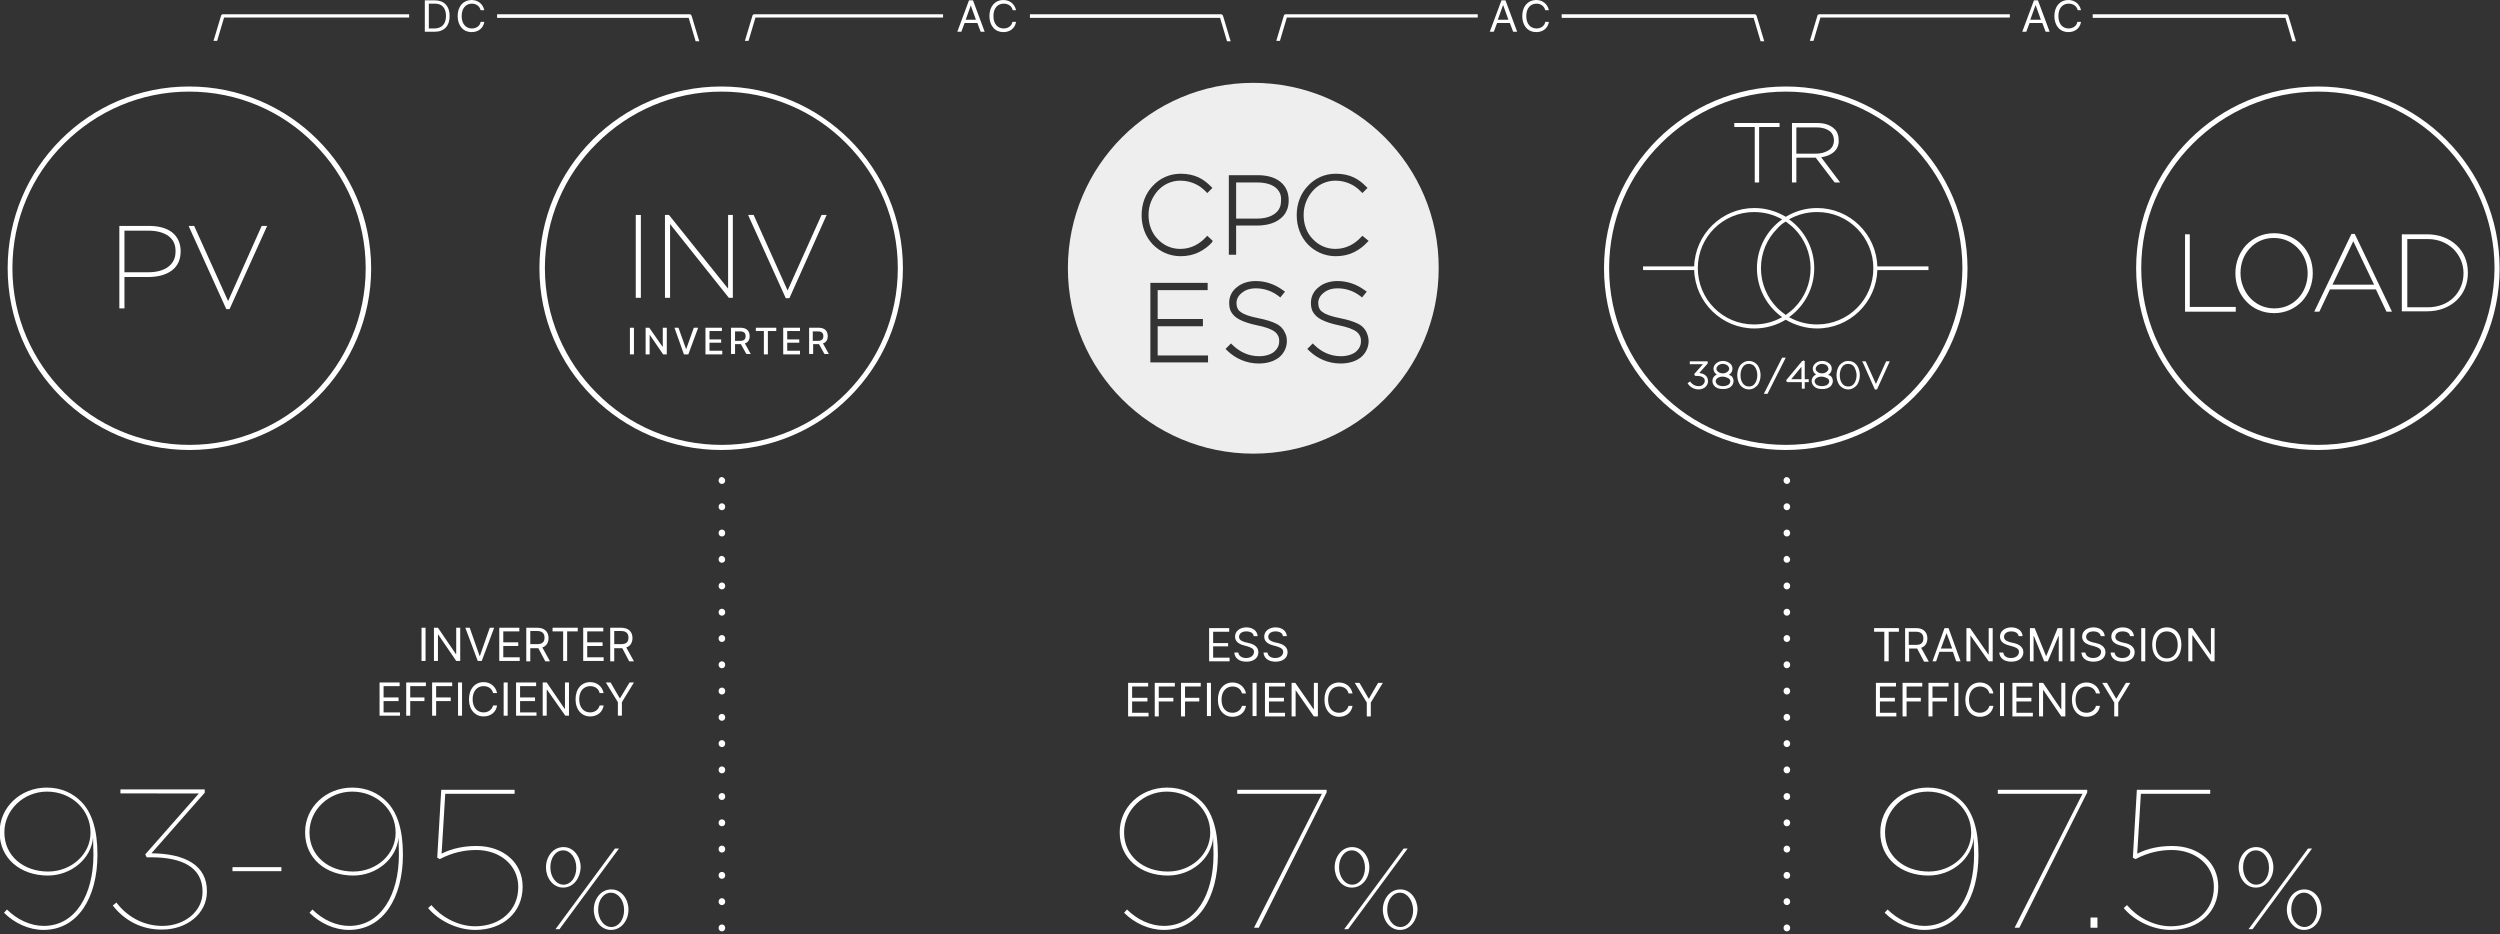 <?xml version="1.0" encoding="utf-8"?>
<!-- Generator: Adobe Illustrator 23.0.1, SVG Export Plug-In . SVG Version: 6.00 Build 0)  -->
<svg version="1.1" id="圖層_1" xmlns="http://www.w3.org/2000/svg" xmlns:xlink="http://www.w3.org/1999/xlink" x="0px" y="0px"
	 viewBox="0 0 685 256" style="enable-background:new 0 0 685 256;" xml:space="preserve">
<rect x="0" y="0" width="685" height="256" fill="#333333" stroke="none"/>
<style type="text/css">
	.st0{fill:#FFFFFF;}
	.st1{fill:#EEEEEF;}
</style>
<g>
	<rect x="572.8" y="251.4" class="st0" width="1.9" height="2.8"/>
	<path class="st0" d="M383.6,254.8c-2.9,0-4.7-2.8-4.7-5.5v-0.1c0-2.7,1.8-5.5,4.8-5.5c2.9,0,4.7,2.8,4.7,5.5v0.1
		C388.3,252,386.5,254.8,383.6,254.8 M383.6,244.6c-2,0-3.5,2-3.5,4.6v0.1c0,2.6,1.6,4.7,3.6,4.7c2,0,3.5-2,3.5-4.6v-0.1
		C387.1,246.7,385.6,244.6,383.6,244.6 M368.3,254.6l16.3-22.1h1.1l-16.3,22.1H368.3z M370.4,243.2c-2.9,0-4.7-2.8-4.7-5.5v-0.1
		c0-2.7,1.8-5.5,4.8-5.5c2.9,0,4.7,2.8,4.7,5.5v0.1C375.2,240.4,373.4,243.2,370.4,243.2 M370.4,233c-2,0-3.5,2-3.5,4.6v0.1
		c0,2.6,1.6,4.7,3.6,4.7c2,0,3.5-2,3.5-4.6v-0.1C374,235.1,372.4,233,370.4,233"/>
	<path class="st0" d="M631.3,254.8c-2.9,0-4.7-2.8-4.7-5.5v-0.1c0-2.7,1.8-5.5,4.8-5.5c2.9,0,4.7,2.8,4.7,5.5v0.1
		C636,252,634.3,254.8,631.3,254.8 M631.3,244.6c-2,0-3.5,2-3.5,4.6v0.1c0,2.6,1.6,4.7,3.6,4.7c2,0,3.5-2,3.5-4.6v-0.1
		C634.9,246.7,633.3,244.6,631.3,244.6 M616.1,254.6l16.3-22.1h1.1l-16.3,22.1H616.1z M618.1,243.2c-2.9,0-4.7-2.8-4.7-5.5v-0.1
		c0-2.7,1.8-5.5,4.8-5.5c2.9,0,4.7,2.8,4.7,5.5v0.1C622.9,240.4,621.1,243.2,618.1,243.2 M618.1,233c-2,0-3.5,2-3.5,4.6v0.1
		c0,2.6,1.6,4.7,3.6,4.7c2,0,3.5-2,3.5-4.6v-0.1C621.7,235.1,620.2,233,618.1,233"/>
	<path class="st0" d="M1.1,250.1l0.8-0.9c2.8,2.8,6.5,4.5,10.1,4.5c8.7,0,13.6-8.6,13.6-19.5v-0.1c0-1.2-0.1-3.3-0.1-4.6
		c-0.5,5.8-6,10.4-12.4,10.4c-7.5,0-13.2-4.7-13.2-11.8V228c0-6.8,5.7-12.2,12.9-12.2c4.1,0,7.2,1.6,9.4,3.8
		c2.9,2.9,4.5,7.6,4.5,14.5v0.1c0,11.8-5.4,20.6-14.8,20.6C8,254.8,4,253,1.1,250.1 M24.8,228.2v-0.1c0-6.3-5.3-11.2-11.9-11.2
		c-6.5,0-11.7,5.1-11.7,11.1v0.1c0,6.4,5.2,10.7,12,10.7C19.5,238.8,24.8,234.1,24.8,228.2"/>
	<rect x="63.7" y="237.6" class="st0" width="13.4" height="1.1"/>
	<path class="st0" d="M167.4,254.8c-2.9,0-4.7-2.8-4.7-5.5v-0.1c0-2.7,1.8-5.5,4.8-5.5c2.9,0,4.7,2.8,4.7,5.5v0.1
		C172.2,252,170.4,254.8,167.4,254.8 M167.4,244.6c-2,0-3.5,2-3.5,4.6v0.1c0,2.6,1.6,4.7,3.6,4.7c2,0,3.5-2,3.5-4.6v-0.1
		C171,246.7,169.4,244.6,167.4,244.6 M152.2,254.6l16.3-22.1h1.1l-16.3,22.1H152.2z M154.3,243.2c-2.9,0-4.7-2.8-4.7-5.5v-0.1
		c0-2.7,1.8-5.5,4.8-5.5c2.9,0,4.7,2.8,4.7,5.5v0.1C159,240.4,157.3,243.2,154.3,243.2 M154.3,233c-2,0-3.5,2-3.5,4.6v0.1
		c0,2.6,1.6,4.7,3.6,4.7c2,0,3.5-2,3.5-4.6v-0.1C157.9,235.1,156.3,233,154.3,233"/>
	<rect x="115.5" y="172" class="st0" width="1.1" height="9.1"/>
	<polygon class="st0" points="126.1,181.1 125,181.1 120.1,173.9 120,173.9 120,181.1 118.9,181.1 118.9,172 120,172 124.9,179.2 
		125,179.2 125,172 126.1,172 	"/>
	<polygon class="st0" points="131.4,179.7 131.5,179.7 134.2,172 135.4,172 132,181.1 130.9,181.1 127.5,172 128.7,172 	"/>
	<polygon class="st0" points="136.8,172 142.3,172 142.3,173 137.9,173 137.9,176 142,176 142,177 137.9,177 137.9,180.1 
		142.4,180.1 142.4,181.1 136.8,181.1 	"/>
	<path class="st0" d="M144.1,172h3.1c2.1,0,3.1,1.2,3.1,2.8c0,1.2-0.5,2.2-1.7,2.6l2.1,3.8h-1.3l-1.9-3.6c-0.1,0-0.2,0-0.2,0h-2v3.6
		h-1.1V172z M147.2,176.5c1.5,0,2-0.7,2-1.8c0-1.1-0.6-1.8-2-1.8h-1.9v3.6H147.2z"/>
	<polygon class="st0" points="151.4,172 158.3,172 158.3,173 155.4,173 155.4,181.1 154.3,181.1 154.3,173 151.4,173 	"/>
	<polygon class="st0" points="159.8,172 165.3,172 165.3,173 160.9,173 160.9,176 165.1,176 165.1,177 160.9,177 160.9,180.1 
		165.4,180.1 165.4,181.1 159.8,181.1 	"/>
	<path class="st0" d="M167.1,172h3.1c2.1,0,3.1,1.2,3.1,2.8c0,1.2-0.5,2.2-1.7,2.6l2.1,3.8h-1.3l-1.9-3.6c-0.1,0-0.2,0-0.2,0h-2v3.6
		h-1.1V172z M170.2,176.5c1.5,0,2-0.7,2-1.8c0-1.1-0.6-1.8-2-1.8h-1.9v3.6H170.2z"/>
	<polygon class="st0" points="104,187 109.5,187 109.5,188 105.1,188 105.1,191.1 109.2,191.1 109.2,192.1 105.1,192.1 105.1,195.2 
		109.6,195.2 109.6,196.1 104,196.1 	"/>
	<polygon class="st0" points="111.3,187 116.7,187 116.7,188 112.4,188 112.4,191.1 116.3,191.1 116.3,192.1 112.4,192.1 
		112.4,196.1 111.3,196.1 	"/>
	<polygon class="st0" points="118.4,187 123.9,187 123.9,188 119.5,188 119.5,191.1 123.5,191.1 123.5,192.1 119.5,192.1 
		119.5,196.1 118.4,196.1 	"/>
	<rect x="125.5" y="187" class="st0" width="1.1" height="9.1"/>
	<path class="st0" d="M135.1,189.9c-0.3-1.3-1.4-1.9-2.6-1.9c-1.7,0-3,1.3-3,3.6s1.3,3.6,3,3.6c1.2,0,2.3-0.7,2.6-1.9h1.1
		c-0.3,1.9-1.8,3-3.7,3c-2.3,0-4-1.8-4-4.7c0-2.9,1.7-4.7,4-4.7c1.8,0,3.3,1.1,3.7,3H135.1z"/>
	<rect x="138" y="187" class="st0" width="1.1" height="9.1"/>
	<polygon class="st0" points="141.4,187 146.9,187 146.9,188 142.5,188 142.5,191.1 146.6,191.1 146.6,192.1 142.5,192.1 
		142.5,195.2 147,195.2 147,196.1 141.4,196.1 	"/>
	<polygon class="st0" points="155.9,196.1 154.9,196.1 149.9,189 149.8,189 149.8,196.1 148.7,196.1 148.7,187 149.8,187 
		154.7,194.2 154.8,194.2 154.8,187 155.9,187 	"/>
	<path class="st0" d="M164.3,189.9c-0.3-1.3-1.4-1.9-2.6-1.9c-1.7,0-3,1.3-3,3.6s1.3,3.6,3,3.6c1.2,0,2.3-0.7,2.6-1.9h1.1
		c-0.3,1.9-1.8,3-3.7,3c-2.3,0-4-1.8-4-4.7c0-2.9,1.7-4.7,4-4.7c1.8,0,3.3,1.1,3.7,3H164.3z"/>
	<polygon class="st0" points="167.3,187 169.8,191.3 169.9,191.3 172.5,187 173.7,187 170.4,192.4 170.4,196.1 169.3,196.1 
		169.3,192.4 166,187 	"/>
	<path class="st0" d="M30.9,248.1l1-0.8c2.8,3.7,7.2,6.4,12.6,6.4c6,0,11-3.9,11-9.3v-0.1c0-6.7-5.7-9.4-14-9.4h-1.3l-0.4-0.8
		l14.7-16.7H33v-1.1h23.1v0.9l-14.6,16.6c9.3,0.1,15.2,3.3,15.2,10.4v0.1c0,6.1-5.6,10.4-12.2,10.4C38.6,254.8,33.9,252,30.9,248.1"
		/>
	<path class="st0" d="M84.8,250.1l0.8-0.9c2.8,2.8,6.5,4.5,10.1,4.5c8.7,0,13.6-8.6,13.6-19.5v-0.1c0-1.2-0.1-3.3-0.1-4.6
		c-0.5,5.8-6,10.4-12.4,10.4c-7.5,0-13.2-4.7-13.2-11.8V228c0-6.8,5.7-12.2,12.9-12.2c4.1,0,7.2,1.6,9.4,3.8
		c2.9,2.9,4.5,7.6,4.5,14.5v0.1c0,11.8-5.4,20.6-14.8,20.6C91.7,254.8,87.7,253,84.8,250.1 M108.4,228.2v-0.1
		c0-6.3-5.3-11.2-11.9-11.2c-6.5,0-11.7,5.1-11.7,11.1v0.1c0,6.4,5.2,10.7,12,10.7C103.2,238.8,108.4,234.1,108.4,228.2"/>
	<path class="st0" d="M117.3,248.8l0.9-0.8c2.6,3.1,7.1,5.8,12,5.8c6.9,0,11.8-4.4,11.8-10.7V243c0-6-5.1-10.1-11.5-10.1
		c-3,0-6.4,0.6-10,2.5l-0.7-0.4l1.1-18.6H141v1.1h-19l-1,16.4c3-1.5,6.2-2.1,9.6-2.1c7.2,0,12.6,4.5,12.6,11.1v0.1
		c0,6.9-5.3,11.8-13,11.8C125.1,254.8,120,252.1,117.3,248.8"/>
	<polygon class="st0" points="513.5,172.1 520.3,172.1 520.3,173.1 517.5,173.1 517.5,181.2 516.3,181.2 516.3,173.1 513.5,173.1 	
		"/>
	<path class="st0" d="M521.9,172.1h3.1c2.1,0,3.1,1.2,3.1,2.8c0,1.2-0.5,2.2-1.7,2.6l2.1,3.8h-1.3l-1.9-3.6c-0.1,0-0.2,0-0.2,0h-2
		v3.6h-1.1V172.1z M525,176.7c1.5,0,2-0.7,2-1.8c0-1.1-0.6-1.8-2-1.8H523v3.6H525z"/>
	<path class="st0" d="M529.5,181.2l3.3-9.1h1.1l3.3,9.1h-1.2l-0.9-2.6h-3.7l-0.9,2.6H529.5z M534.9,177.7l-1.5-4.1h-0.1l-1.5,4.1
		H534.9z"/>
	<polygon class="st0" points="546,181.2 544.9,181.2 539.9,174.1 539.9,174.1 539.9,181.2 538.8,181.2 538.8,172.1 539.8,172.1 
		544.8,179.3 544.9,179.3 544.9,172.1 546,172.1 	"/>
	<path class="st0" d="M551.1,173c-1.2,0-2,0.6-2,1.5c0,1,1.1,1.3,1.8,1.5l0.9,0.2c0.9,0.2,2.6,0.8,2.6,2.5c0,1.5-1.2,2.6-3.3,2.6
		c-2,0-3.2-1-3.3-2.5h1.1c0.1,1,1,1.5,2.1,1.5c1.3,0,2.2-0.7,2.2-1.7c0-0.9-0.9-1.2-1.8-1.5l-1.1-0.3c-1.4-0.4-2.3-1.1-2.3-2.4
		c0-1.5,1.4-2.5,3.1-2.5c1.8,0,3,1,3.1,2.4h-1.1C553,173.5,552.2,173,551.1,173"/>
	<polygon class="st0" points="557.5,172.1 560.6,179.7 560.7,179.7 563.8,172.1 565.1,172.1 565.1,181.2 564.1,181.2 564.1,174.3 
		564,174.3 561.1,181.2 560.1,181.2 557.3,174.3 557.2,174.3 557.2,181.2 556.2,181.2 556.2,172.1 	"/>
	<rect x="567.3" y="172.1" class="st0" width="1.1" height="9.1"/>
	<path class="st0" d="M573.6,173c-1.2,0-2,0.6-2,1.5c0,1,1.1,1.3,1.8,1.5l0.9,0.2c0.9,0.2,2.6,0.8,2.6,2.5c0,1.5-1.2,2.6-3.3,2.6
		c-2,0-3.2-1-3.3-2.5h1.1c0.1,1,1.1,1.5,2.1,1.5c1.3,0,2.2-0.7,2.2-1.7c0-0.9-0.9-1.2-1.8-1.5l-1.1-0.3c-1.4-0.4-2.3-1.1-2.3-2.4
		c0-1.5,1.4-2.5,3.1-2.5c1.8,0,3,1,3.1,2.4h-1.1C575.5,173.5,574.7,173,573.6,173"/>
	<path class="st0" d="M581.6,173c-1.2,0-2,0.6-2,1.5c0,1,1.1,1.3,1.8,1.5l0.9,0.2c0.9,0.2,2.6,0.8,2.6,2.5c0,1.5-1.2,2.6-3.3,2.6
		c-2,0-3.2-1-3.3-2.5h1.1c0.1,1,1,1.5,2.1,1.5c1.3,0,2.2-0.7,2.2-1.7c0-0.9-0.9-1.2-1.8-1.5l-1.1-0.3c-1.4-0.4-2.3-1.1-2.3-2.4
		c0-1.5,1.4-2.5,3.1-2.5c1.8,0,3,1,3.1,2.4h-1.1C583.6,173.5,582.7,173,581.6,173"/>
	<rect x="586.7" y="172.1" class="st0" width="1.1" height="9.1"/>
	<path class="st0" d="M593.7,181.3c-2.3,0-4-1.8-4-4.7c0-2.9,1.7-4.7,4-4.7c2.3,0,4,1.8,4,4.7C597.7,179.6,596.1,181.3,593.7,181.3
		 M593.7,173c-1.7,0-3,1.3-3,3.7c0,2.4,1.3,3.7,3,3.7c1.7,0,3-1.3,3-3.7C596.7,174.3,595.4,173,593.7,173"/>
	<polygon class="st0" points="606.8,181.2 605.8,181.2 600.8,174.1 600.7,174.1 600.7,181.2 599.6,181.2 599.6,172.1 600.7,172.1 
		605.7,179.3 605.8,179.3 605.8,172.1 606.8,172.1 	"/>
	<polygon class="st0" points="514,187.1 519.5,187.1 519.5,188.1 515.1,188.1 515.1,191.2 519.2,191.2 519.2,192.2 515.1,192.2 
		515.1,195.3 519.6,195.3 519.6,196.3 514,196.3 	"/>
	<polygon class="st0" points="521.3,187.1 526.7,187.1 526.7,188.1 522.4,188.1 522.4,191.2 526.3,191.2 526.3,192.2 522.4,192.2 
		522.4,196.3 521.3,196.3 	"/>
	<polygon class="st0" points="528.4,187.1 533.9,187.1 533.9,188.1 529.5,188.1 529.5,191.2 533.5,191.2 533.5,192.2 529.5,192.2 
		529.5,196.3 528.4,196.3 	"/>
	<rect x="535.5" y="187.1" class="st0" width="1.1" height="9.1"/>
	<path class="st0" d="M545.1,190c-0.3-1.3-1.4-1.9-2.6-1.9c-1.7,0-3,1.3-3,3.6c0,2.4,1.3,3.6,3,3.6c1.2,0,2.3-0.7,2.6-1.9h1.1
		c-0.3,1.9-1.8,3-3.7,3c-2.3,0-4-1.8-4-4.7c0-2.9,1.7-4.7,4-4.7c1.8,0,3.3,1.1,3.7,3H545.1z"/>
	<rect x="548" y="187.1" class="st0" width="1.1" height="9.1"/>
	<polygon class="st0" points="551.4,187.1 556.9,187.1 556.9,188.1 552.5,188.1 552.5,191.2 556.6,191.2 556.6,192.2 552.5,192.2 
		552.5,195.3 557,195.3 557,196.3 551.4,196.3 	"/>
	<polygon class="st0" points="565.9,196.3 564.8,196.3 559.9,189.1 559.8,189.1 559.8,196.3 558.7,196.3 558.7,187.1 559.8,187.1 
		564.7,194.3 564.8,194.3 564.8,187.1 565.9,187.1 	"/>
	<path class="st0" d="M574.3,190c-0.3-1.3-1.4-1.9-2.6-1.9c-1.7,0-3,1.3-3,3.6c0,2.4,1.3,3.6,3,3.6c1.2,0,2.3-0.7,2.6-1.9h1.1
		c-0.3,1.9-1.8,3-3.7,3c-2.3,0-4-1.8-4-4.7c0-2.9,1.7-4.7,4-4.7c1.8,0,3.3,1.1,3.7,3H574.3z"/>
	<polygon class="st0" points="577.3,187.1 579.8,191.4 579.9,191.4 582.5,187.1 583.7,187.1 580.4,192.5 580.4,196.3 579.3,196.3 
		579.3,192.5 576,187.1 	"/>
	<path class="st0" d="M516.4,250.1l0.8-0.9c2.8,2.8,6.5,4.5,10.1,4.5c8.7,0,13.6-8.6,13.6-19.5v-0.1c0-1.2-0.1-3.3-0.1-4.6
		c-0.5,5.8-6,10.4-12.4,10.4c-7.5,0-13.2-4.7-13.2-11.8V228c0-6.8,5.7-12.2,13-12.2c4.1,0,7.2,1.6,9.4,3.8c2.9,2.9,4.5,7.6,4.5,14.5
		v0.1c0,11.8-5.4,20.6-14.8,20.6C523.3,254.8,519.3,253,516.4,250.1 M540.1,228.2v-0.1c0-6.3-5.3-11.2-11.9-11.2
		c-6.5,0-11.7,5.1-11.7,11.1v0.1c0,6.4,5.2,10.7,12,10.7C534.8,238.8,540.1,234.1,540.1,228.2"/>
	<polygon class="st0" points="570.6,217.5 547.4,217.5 547.4,216.4 571.9,216.4 571.9,217.1 553.3,254.2 552,254.2 	"/>
	<path class="st0" d="M581.9,248.8l0.9-0.8c2.6,3.1,7.1,5.8,12,5.8c6.9,0,11.8-4.4,11.8-10.7V243c0-6-5.1-10.1-11.5-10.1
		c-3,0-6.4,0.6-10,2.5l-0.7-0.4l1.1-18.6h20.1v1.1h-19l-1,16.4c3-1.5,6.2-2.1,9.6-2.1c7.2,0,12.6,4.5,12.6,11.1v0.1
		c0,6.9-5.3,11.8-13,11.8C589.7,254.8,584.6,252.1,581.9,248.8"/>
	<path class="st0" d="M490.5,153.3L490.5,153.3c0,0.5-0.4,0.9-0.9,0.9c-0.5,0-0.9-0.4-0.9-0.9v-0.1c0-0.5,0.4-0.9,0.9-0.9
		C490.1,152.4,490.5,152.8,490.5,153.3 M489.6,217.3c-0.5,0-0.9,0.4-0.9,0.9v0.1c0,0.5,0.4,0.9,0.9,0.9c0.5,0,0.9-0.4,0.9-0.9v-0.1
		C490.5,217.6,490.1,217.3,489.6,217.3 M489.6,224.5c-0.5,0-0.9,0.4-0.9,0.9v0.1c0,0.5,0.4,0.9,0.9,0.9c0.5,0,0.9-0.4,0.9-0.9v-0.1
		C490.5,224.9,490.1,224.5,489.6,224.5 M489.6,238.9c-0.5,0-0.9,0.4-0.9,0.9v0.1c0,0.5,0.4,0.9,0.9,0.9c0.5,0,0.9-0.4,0.9-0.9v-0.1
		C490.5,239.3,490.1,238.9,489.6,238.9 M489.6,231.7c-0.5,0-0.9,0.4-0.9,0.9v0.1c0,0.5,0.4,0.9,0.9,0.9c0.5,0,0.9-0.4,0.9-0.9v-0.1
		C490.5,232.1,490.1,231.7,489.6,231.7 M489.6,246.1c-0.5,0-0.9,0.4-0.9,0.9v0.1c0,0.5,0.4,0.9,0.9,0.9c0.5,0,0.9-0.4,0.9-0.9V247
		C490.5,246.5,490.1,246.1,489.6,246.1 M489.6,210c-0.5,0-0.9,0.4-0.9,0.9v0.1c0,0.5,0.4,0.9,0.9,0.9c0.5,0,0.9-0.4,0.9-0.9v-0.1
		C490.5,210.4,490.1,210,489.6,210 M489.6,195.6c-0.5,0-0.9,0.4-0.9,0.9v0.1c0,0.5,0.4,0.9,0.9,0.9c0.5,0,0.9-0.4,0.9-0.9v-0.1
		C490.5,196,490.1,195.6,489.6,195.6 M489.6,174c-0.5,0-0.9,0.4-0.9,0.9v0.1c0,0.5,0.4,0.9,0.9,0.9c0.5,0,0.9-0.4,0.9-0.9v-0.1
		C490.5,174.4,490.1,174,489.6,174 M489.6,166.8c-0.5,0-0.9,0.4-0.9,0.9v0.1c0,0.5,0.4,0.9,0.9,0.9c0.5,0,0.9-0.4,0.9-0.9v-0.1
		C490.5,167.2,490.1,166.8,489.6,166.8 M489.6,159.6c-0.5,0-0.9,0.4-0.9,0.9v0.1c0,0.5,0.4,0.9,0.9,0.9c0.5,0,0.9-0.4,0.9-0.9v-0.1
		C490.5,160,490.1,159.6,489.6,159.6 M490.5,131.7L490.5,131.7c0,0.5-0.4,0.9-0.9,0.9c-0.5,0-0.9-0.4-0.9-0.9v-0.1
		c0-0.5,0.4-0.9,0.9-0.9C490.1,130.8,490.5,131.2,490.5,131.7 M489.6,145.1c-0.5,0-0.9,0.4-0.9,0.9v0.1c0,0.5,0.4,0.9,0.9,0.9
		c0.5,0,0.9-0.4,0.9-0.9V146C490.5,145.5,490.1,145.1,489.6,145.1 M489.6,137.9c-0.5,0-0.9,0.4-0.9,0.9v0.1c0,0.5,0.4,0.9,0.9,0.9
		c0.5,0,0.9-0.4,0.9-0.9v-0.1C490.5,138.3,490.1,137.9,489.6,137.9 M489.6,188.4c-0.5,0-0.9,0.4-0.9,0.9v0.1c0,0.5,0.4,0.9,0.9,0.9
		c0.5,0,0.9-0.4,0.9-0.9v-0.1C490.5,188.8,490.1,188.4,489.6,188.4 M489.6,202.8c-0.5,0-0.9,0.4-0.9,0.9v0.1c0,0.5,0.4,0.9,0.9,0.9
		c0.5,0,0.9-0.4,0.9-0.9v-0.1C490.5,203.2,490.1,202.8,489.6,202.8 M489.6,181.2c-0.5,0-0.9,0.4-0.9,0.9v0.1c0,0.5,0.4,0.9,0.9,0.9
		c0.5,0,0.9-0.4,0.9-0.9v-0.1C490.5,181.6,490.1,181.2,489.6,181.2 M489.6,253.3c-0.5,0-0.9,0.4-0.9,0.9v0.1c0,0.5,0.4,0.9,0.9,0.9
		c0.5,0,0.9-0.4,0.9-0.9v-0.1C490.5,253.7,490.1,253.3,489.6,253.3"/>
	<path class="st0" d="M198.7,153.3L198.7,153.3c0,0.5-0.4,0.9-0.9,0.9c-0.5,0-0.9-0.4-0.9-0.9v-0.1c0-0.5,0.4-0.9,0.9-0.9
		C198.3,152.4,198.7,152.8,198.7,153.3 M197.8,231.7c-0.5,0-0.9,0.4-0.9,0.9v0.1c0,0.5,0.4,0.9,0.9,0.9c0.5,0,0.9-0.4,0.9-0.9v-0.1
		C198.7,232.1,198.3,231.7,197.8,231.7 M197.8,210c-0.5,0-0.9,0.4-0.9,0.9v0.1c0,0.5,0.4,0.9,0.9,0.9c0.5,0,0.9-0.4,0.9-0.9v-0.1
		C198.7,210.4,198.3,210,197.8,210 M197.8,224.5c-0.5,0-0.9,0.4-0.9,0.9v0.1c0,0.5,0.4,0.9,0.9,0.9c0.5,0,0.9-0.4,0.9-0.9v-0.1
		C198.7,224.9,198.3,224.5,197.8,224.5 M197.8,217.3c-0.5,0-0.9,0.4-0.9,0.9v0.1c0,0.5,0.4,0.9,0.9,0.9c0.5,0,0.9-0.4,0.9-0.9v-0.1
		C198.7,217.6,198.3,217.3,197.8,217.3 M197.8,246.1c-0.5,0-0.9,0.4-0.9,0.9v0.1c0,0.5,0.4,0.9,0.9,0.9c0.5,0,0.9-0.4,0.9-0.9V247
		C198.7,246.5,198.3,246.1,197.8,246.1 M197.8,238.9c-0.5,0-0.9,0.4-0.9,0.9v0.1c0,0.5,0.4,0.9,0.9,0.9c0.5,0,0.9-0.4,0.9-0.9v-0.1
		C198.7,239.3,198.3,238.9,197.8,238.9 M197.8,174c-0.5,0-0.9,0.4-0.9,0.9v0.1c0,0.5,0.4,0.9,0.9,0.9c0.5,0,0.9-0.4,0.9-0.9v-0.1
		C198.7,174.4,198.3,174,197.8,174 M197.8,166.8c-0.5,0-0.9,0.4-0.9,0.9v0.1c0,0.5,0.4,0.9,0.9,0.9c0.5,0,0.9-0.4,0.9-0.9v-0.1
		C198.7,167.2,198.3,166.8,197.8,166.8 M197.8,181.2c-0.5,0-0.9,0.4-0.9,0.9v0.1c0,0.5,0.4,0.9,0.9,0.9c0.5,0,0.9-0.4,0.9-0.9v-0.1
		C198.7,181.6,198.3,181.2,197.8,181.2 M197.8,159.6c-0.5,0-0.9,0.4-0.9,0.9v0.1c0,0.5,0.4,0.9,0.9,0.9c0.5,0,0.9-0.4,0.9-0.9v-0.1
		C198.7,160,198.3,159.6,197.8,159.6 M198.7,131.7L198.7,131.7c0,0.5-0.4,0.9-0.9,0.9c-0.5,0-0.9-0.4-0.9-0.9v-0.1
		c0-0.5,0.4-0.9,0.9-0.9C198.3,130.8,198.7,131.2,198.7,131.7 M197.8,145.1c-0.5,0-0.9,0.4-0.9,0.9v0.1c0,0.5,0.4,0.9,0.9,0.9
		c0.5,0,0.9-0.4,0.9-0.9V146C198.7,145.5,198.3,145.1,197.8,145.1 M197.8,137.9c-0.5,0-0.9,0.4-0.9,0.9v0.1c0,0.5,0.4,0.9,0.9,0.9
		c0.5,0,0.9-0.4,0.9-0.9v-0.1C198.7,138.3,198.3,137.9,197.8,137.9 M197.8,188.4c-0.5,0-0.9,0.4-0.9,0.9v0.1c0,0.5,0.4,0.9,0.9,0.9
		c0.5,0,0.9-0.4,0.9-0.9v-0.1C198.7,188.8,198.3,188.4,197.8,188.4 M197.8,202.8c-0.5,0-0.9,0.4-0.9,0.9v0.1c0,0.5,0.4,0.9,0.9,0.9
		c0.5,0,0.9-0.4,0.9-0.9v-0.1C198.7,203.2,198.3,202.8,197.8,202.8 M197.8,195.6c-0.5,0-0.9,0.4-0.9,0.9v0.1c0,0.5,0.4,0.9,0.9,0.9
		c0.5,0,0.9-0.4,0.9-0.9v-0.1C198.7,196,198.3,195.6,197.8,195.6 M197.8,253.3c-0.5,0-0.9,0.4-0.9,0.9v0.1c0,0.5,0.4,0.9,0.9,0.9
		c0.5,0,0.9-0.4,0.9-0.9v-0.1C198.7,253.7,198.3,253.3,197.8,253.3"/>
	<polygon class="st0" points="331.3,172.1 336.8,172.1 336.8,173.1 332.4,173.1 332.4,176.2 336.5,176.2 336.5,177.1 332.4,177.1 
		332.4,180.2 336.9,180.2 336.9,181.2 331.3,181.2 	"/>
	<path class="st0" d="M341.5,173c-1.2,0-2,0.6-2,1.5c0,1,1.1,1.3,1.8,1.5l0.9,0.2c0.9,0.2,2.6,0.8,2.6,2.5c0,1.5-1.2,2.6-3.3,2.6
		c-2,0-3.2-1-3.3-2.5h1.1c0.1,1,1.1,1.5,2.1,1.5c1.3,0,2.2-0.7,2.2-1.7c0-0.9-0.9-1.2-1.8-1.5l-1.1-0.3c-1.4-0.4-2.3-1.1-2.3-2.4
		c0-1.5,1.4-2.5,3.1-2.5c1.8,0,3,1,3.1,2.4h-1.1C343.5,173.5,342.6,173,341.5,173"/>
	<path class="st0" d="M349.5,173c-1.2,0-2,0.6-2,1.5c0,1,1.1,1.3,1.8,1.5l0.9,0.2c0.9,0.2,2.6,0.8,2.6,2.5c0,1.5-1.2,2.6-3.3,2.6
		c-2,0-3.2-1-3.3-2.5h1.1c0.1,1,1,1.5,2.1,1.5c1.3,0,2.2-0.7,2.2-1.7c0-0.9-0.9-1.2-1.8-1.5l-1.1-0.3c-1.4-0.4-2.3-1.1-2.3-2.4
		c0-1.5,1.4-2.5,3.1-2.5c1.8,0,3,1,3.1,2.4h-1.1C351.5,173.5,350.6,173,349.5,173"/>
	<polygon class="st0" points="309.1,187.1 314.6,187.1 314.6,188.1 310.2,188.1 310.2,191.2 314.4,191.2 314.4,192.2 310.2,192.2 
		310.2,195.3 314.7,195.3 314.7,196.3 309.1,196.3 	"/>
	<polygon class="st0" points="316.4,187.1 321.9,187.1 321.9,188.1 317.5,188.1 317.5,191.2 321.5,191.2 321.5,192.2 317.5,192.2 
		317.5,196.3 316.4,196.3 	"/>
	<polygon class="st0" points="323.6,187.1 329,187.1 329,188.1 324.7,188.1 324.7,191.2 328.6,191.2 328.6,192.2 324.7,192.2 
		324.7,196.3 323.6,196.3 	"/>
	<rect x="330.7" y="187.1" class="st0" width="1.1" height="9.1"/>
	<path class="st0" d="M340.3,190c-0.3-1.3-1.4-1.9-2.6-1.9c-1.7,0-3,1.3-3,3.6c0,2.4,1.3,3.6,3,3.6c1.2,0,2.3-0.7,2.6-1.9h1.1
		c-0.3,1.9-1.8,3-3.7,3c-2.3,0-4-1.8-4-4.7c0-2.9,1.7-4.7,4-4.7c1.8,0,3.3,1.1,3.7,3H340.3z"/>
	<rect x="343.2" y="187.1" class="st0" width="1.1" height="9.1"/>
	<polygon class="st0" points="346.6,187.1 352.1,187.1 352.1,188.1 347.7,188.1 347.7,191.2 351.8,191.2 351.8,192.2 347.7,192.2 
		347.7,195.3 352.1,195.3 352.1,196.3 346.6,196.3 	"/>
	<polygon class="st0" points="361.1,196.3 360,196.3 355,189.1 355,189.1 355,196.3 353.9,196.3 353.9,187.1 354.9,187.1 
		359.9,194.3 360,194.3 360,187.1 361.1,187.1 	"/>
	<path class="st0" d="M369.5,190c-0.3-1.3-1.4-1.9-2.6-1.9c-1.7,0-3,1.3-3,3.6c0,2.4,1.3,3.6,3,3.6c1.2,0,2.3-0.7,2.6-1.9h1.1
		c-0.3,1.9-1.8,3-3.7,3c-2.3,0-4-1.8-4-4.7c0-2.9,1.7-4.7,4-4.7c1.8,0,3.3,1.1,3.7,3H369.5z"/>
	<polygon class="st0" points="372.5,187.1 375,191.4 375.1,191.4 377.6,187.1 378.9,187.1 375.6,192.5 375.6,196.3 374.5,196.3 
		374.5,192.5 371.2,187.1 	"/>
	<path class="st0" d="M308,250.1l0.8-0.9c2.8,2.8,6.5,4.5,10.1,4.5c8.7,0,13.6-8.6,13.6-19.5v-0.1c0-1.2-0.1-3.3-0.1-4.6
		c-0.5,5.8-6,10.4-12.4,10.4c-7.5,0-13.2-4.7-13.2-11.8V228c0-6.8,5.7-12.2,13-12.2c4.1,0,7.2,1.6,9.4,3.8c2.9,2.9,4.5,7.6,4.5,14.5
		v0.1c0,11.8-5.4,20.6-14.8,20.6C314.9,254.8,310.9,253,308,250.1 M331.6,228.2v-0.1c0-6.3-5.3-11.2-11.9-11.2
		c-6.5,0-11.7,5.1-11.7,11.1v0.1c0,6.4,5.2,10.7,12,10.7C326.4,238.8,331.6,234.1,331.6,228.2"/>
	<polygon class="st0" points="362.2,217.5 339,217.5 339,216.4 363.5,216.4 363.5,217.1 344.9,254.2 343.6,254.2 	"/>
	<path class="st0" d="M262.3,8.7l3.2-8.6h1.1l3.2,8.6h-1.1l-0.9-2.4h-3.5l-0.9,2.4H262.3z M267.4,5.4L266,1.5H266l-1.4,3.9H267.4z"
		/>
	<path class="st0" d="M277.5,2.8C277.2,1.6,276.2,1,275,1c-1.6,0-2.8,1.2-2.8,3.4c0,2.2,1.2,3.4,2.8,3.4c1.1,0,2.2-0.6,2.4-1.8h1
		c-0.3,1.8-1.7,2.8-3.5,2.8c-2.2,0-3.8-1.7-3.8-4.4c0-2.7,1.6-4.4,3.8-4.4c1.7,0,3.1,1,3.5,2.8H277.5z"/>
	<path class="st0" d="M116.4,8.7V0.1h2.8c2.5,0,4,1.6,4,4.3c0,2.7-1.5,4.3-4.1,4.3H116.4z M119,7.8c2.1,0,3.2-1.3,3.2-3.4
		c0-2.1-1-3.4-3-3.4h-1.7v6.8H119z"/>
	<path class="st0" d="M131.7,2.8c-0.3-1.2-1.3-1.8-2.4-1.8c-1.6,0-2.8,1.2-2.8,3.4c0,2.2,1.2,3.4,2.8,3.4c1.1,0,2.2-0.6,2.4-1.8h1
		c-0.3,1.8-1.7,2.8-3.5,2.8c-2.2,0-3.8-1.7-3.8-4.4c0-2.7,1.6-4.4,3.8-4.4c1.7,0,3.1,1,3.5,2.8H131.7z"/>
	<path class="st0" d="M408.2,8.7l3.2-8.6h1.1l3.2,8.6h-1.1l-0.9-2.4h-3.5l-0.9,2.4H408.2z M413.3,5.4l-1.4-3.9h-0.1l-1.4,3.9H413.3z
		"/>
	<path class="st0" d="M423.4,2.8c-0.3-1.2-1.3-1.8-2.4-1.8c-1.6,0-2.8,1.2-2.8,3.4c0,2.2,1.2,3.4,2.8,3.4c1.1,0,2.2-0.6,2.4-1.8h1
		c-0.3,1.8-1.7,2.8-3.5,2.8c-2.2,0-3.8-1.7-3.8-4.4c0-2.7,1.6-4.4,3.8-4.4c1.7,0,3.1,1,3.5,2.8H423.4z"/>
	<path class="st0" d="M554.1,8.7l3.2-8.6h1.1l3.2,8.6h-1.1l-0.9-2.4h-3.5l-0.9,2.4H554.1z M559.2,5.4l-1.4-3.9h-0.1l-1.4,3.9H559.2z
		"/>
	<path class="st0" d="M569.3,2.8C569,1.6,568,1,566.8,1c-1.6,0-2.8,1.2-2.8,3.4c0,2.2,1.2,3.4,2.8,3.4c1.1,0,2.2-0.6,2.4-1.8h1
		c-0.3,1.8-1.7,2.8-3.5,2.8c-2.2,0-3.8-1.7-3.8-4.4c0-2.7,1.6-4.4,3.8-4.4c1.7,0,3.1,1,3.5,2.8H569.3z"/>
	<polygon class="st0" points="175.6,58.9 174.2,58.9 174.2,59.3 174.2,81.6 175.6,81.6 	"/>
	<polygon class="st0" points="200.5,81.6 200.8,81.6 200.8,58.9 199.5,58.9 199.5,79.1 183.3,58.9 182.6,58.9 182.2,58.9 
		182.2,59.3 182.2,81.6 183.6,81.6 183.6,61.4 199.7,81.6 	"/>
	<polygon class="st0" points="215.3,81.7 216,81.7 216.3,81.7 226.5,58.9 225.1,58.9 215.8,79.6 206.5,58.9 205,58.9 205.2,59.4 	
		"/>
	<path class="st0" d="M197.6,23.7c-27.5,0-49.8,22.3-49.8,49.8c0,27.5,22.3,49.8,49.8,49.8c27.5,0,49.8-22.3,49.8-49.8
		C247.4,46,225.1,23.7,197.6,23.7 M231.9,107.7c-8.8,8.8-20.9,14.2-34.2,14.2c-13.4,0-25.5-5.4-34.2-14.2
		c-8.8-8.8-14.2-20.9-14.2-34.2c0-13.4,5.4-25.5,14.2-34.2c8.8-8.8,20.9-14.2,34.2-14.2c13.4,0,25.5,5.4,34.2,14.2
		C240.6,48,246,60.1,246,73.5C246,86.9,240.6,98.9,231.9,107.7"/>
	<path class="st0" d="M47.2,63.7c-1.5-1.2-3.7-1.8-6.4-1.8h-8.1v0.3v22.3h1.4v-8.6h6.5c2.7,0,4.9-0.6,6.5-1.8c1.6-1.2,2.4-3,2.4-5.2
		v-0.1C49.5,66.7,48.7,64.9,47.2,63.7 M40.7,63.2c2.4,0,4.3,0.6,5.5,1.5c1.3,1,1.9,2.3,1.9,4.1v0.1c0,1.9-0.7,3.2-2,4.2
		c-1.3,1-3.2,1.5-5.5,1.5h-6.5V63.2H40.7z"/>
	<polygon class="st0" points="62.5,82.5 53.2,61.9 51.7,61.9 51.9,62.4 62,84.7 62.7,84.7 62.9,84.7 73.2,61.9 71.7,61.9 	"/>
	<path class="st0" d="M51.8,23.7C24.3,23.7,2.1,46,2.1,73.5c0,27.5,22.3,49.8,49.8,49.8c27.5,0,49.8-22.3,49.8-49.8
		C101.6,46,79.3,23.7,51.8,23.7 M86.1,107.7c-8.8,8.8-20.9,14.2-34.2,14.2c-13.4,0-25.5-5.4-34.2-14.2C8.9,98.9,3.4,86.9,3.4,73.5
		c0-13.4,5.4-25.5,14.2-34.2c8.8-8.8,20.9-14.2,34.2-14.2c13.4,0,25.5,5.4,34.2,14.2c8.8,8.8,14.2,20.9,14.2,34.2
		C100.2,86.9,94.8,98.9,86.1,107.7"/>
	<path class="st0" d="M635.1,23.7c-27.5,0-49.8,22.3-49.8,49.8c0,27.5,22.3,49.8,49.8,49.8c27.5,0,49.8-22.3,49.8-49.8
		C684.8,46,662.5,23.7,635.1,23.7 M669.3,107.7c-8.8,8.8-20.9,14.2-34.2,14.2c-13.4,0-25.5-5.4-34.2-14.2
		c-8.8-8.8-14.2-20.9-14.2-34.2c0-13.4,5.4-25.5,14.2-34.2c8.8-8.8,20.9-14.2,34.2-14.2c13.4,0,25.5,5.4,34.2,14.2
		c8.8,8.8,14.2,20.9,14.2,34.2C683.4,86.9,678,98.9,669.3,107.7"/>
	<polygon class="st0" points="600,64.2 598.7,64.2 598.7,64.6 598.7,85.4 612.6,85.4 612.6,84.1 600,84.1 	"/>
	<path class="st0" d="M623.1,63.9c-3.2,0-5.8,1.3-7.7,3.3c-1.8,2-2.9,4.7-2.9,7.6v0.1c0,2.9,1,5.6,2.9,7.6c1.8,2,4.5,3.3,7.7,3.3
		c3.2,0,5.8-1.3,7.7-3.3c1.8-2,2.9-4.7,2.9-7.6v-0.1c0-2.9-1-5.6-2.9-7.6C629,65.2,626.3,63.9,623.1,63.9 M632.3,74.9
		c0,2.5-0.9,5-2.5,6.7c-1.6,1.8-3.9,2.9-6.6,2.9c-2.8,0-5-1.1-6.7-2.9c-1.6-1.8-2.6-4.2-2.6-6.7v-0.1c0-2.6,0.9-5,2.5-6.7
		c1.6-1.8,3.9-2.9,6.6-2.9c2.8,0,5,1.1,6.7,2.9C631.4,69.9,632.3,72.3,632.3,74.9L632.3,74.9z"/>
	<path class="st0" d="M644.5,64.1h-0.2l-0.1,0.2l-10.1,21.1h1.4l2.9-6.1h12.6l2.9,6.1h0.9h0.6l-10.2-21.3H644.5z M650.5,78h-11.4
		l5.7-11.9L650.5,78z"/>
	<path class="st0" d="M658.1,64.2v0.3v20.8h6.9c3.3,0,6.1-1.1,8.1-3c2-1.9,3.1-4.5,3.1-7.5v-0.1c0-3-1.1-5.6-3.1-7.5
		c-2-1.9-4.8-3-8.1-3H658.1z M672.2,68.2c1.7,1.7,2.8,4,2.8,6.6v0.1c0,2.6-1,4.9-2.7,6.6c-1.7,1.7-4.2,2.7-7.1,2.7h-5.6V65.5h5.6
		C668,65.5,670.4,66.5,672.2,68.2"/>
	<path class="st0" d="M467.1,102.7c-0.4-0.3-0.9-0.4-1.5-0.5l2.3-2.6v-0.3v0l0.1-0.1h-0.1V99H463v0.5v0.3h3.6l-2.4,2.7l0.1,0.2
		l-0.1,0.1l0.2,0l0,0l0.1,0.2h0.4c0.7,0,1.3,0.1,1.7,0.4c0.2,0.1,0.3,0.3,0.4,0.4c0.1,0.2,0.1,0.4,0.1,0.6v0c0,0.4-0.2,0.7-0.5,1
		c-0.3,0.3-0.7,0.4-1.2,0.4c-0.9,0-1.6-0.4-2.1-1l-0.2-0.3l-0.4,0.3l-0.3,0.2l0.2,0.3c0.6,0.8,1.6,1.4,2.8,1.4
		c0.7,0,1.3-0.2,1.8-0.6c0.5-0.4,0.8-1,0.8-1.6v0C468,103.7,467.7,103.1,467.1,102.7"/>
	<path class="st0" d="M473.7,102.7c0.2-0.1,0.3-0.2,0.5-0.4c0.3-0.3,0.5-0.8,0.5-1.3v0c0-0.6-0.3-1.2-0.8-1.5
		c-0.5-0.4-1.1-0.6-1.8-0.6c-0.7,0-1.3,0.2-1.8,0.6c-0.5,0.4-0.8,0.9-0.8,1.5v0c0,0.5,0.2,1,0.5,1.3c0.1,0.1,0.3,0.2,0.4,0.3
		c-0.2,0.1-0.4,0.3-0.6,0.4c-0.4,0.4-0.6,0.9-0.6,1.4v0c0,0.6,0.3,1.2,0.8,1.6c0.5,0.4,1.2,0.6,2.1,0.6c0.9,0,1.6-0.2,2.1-0.6
		c0.5-0.4,0.8-1,0.8-1.6v0c0-0.5-0.2-1-0.6-1.4C474.1,102.9,473.9,102.8,473.7,102.7 M474.1,104.5c0,0.3-0.2,0.7-0.5,0.9
		c-0.3,0.2-0.8,0.4-1.5,0.4c-0.7,0-1.2-0.2-1.5-0.4c-0.3-0.3-0.5-0.6-0.5-0.9v0c0-0.4,0.2-0.7,0.5-0.9c0.4-0.3,0.9-0.4,1.4-0.4
		c0.6,0,1.1,0.2,1.5,0.4C473.9,103.8,474.1,104.1,474.1,104.5L474.1,104.5z M473.8,101c0,0.4-0.2,0.6-0.5,0.9
		c-0.3,0.2-0.7,0.4-1.2,0.4c-0.5,0-0.9-0.1-1.3-0.4c-0.3-0.2-0.5-0.5-0.5-0.9v0c0-0.3,0.2-0.6,0.5-0.9c0.3-0.2,0.7-0.4,1.2-0.4
		c0.5,0,1,0.2,1.3,0.4C473.6,100.4,473.8,100.7,473.8,101L473.8,101z"/>
	<path class="st0" d="M482.4,102.8c0-1-0.3-2-0.8-2.7c-0.5-0.7-1.4-1.2-2.4-1.2c-1,0-1.8,0.5-2.4,1.2c-0.5,0.7-0.8,1.7-0.8,2.7v0
		c0,1,0.3,2,0.8,2.7c0.5,0.7,1.4,1.2,2.4,1.2c1,0,1.8-0.5,2.4-1.2C482.1,104.8,482.4,103.8,482.4,102.8L482.4,102.8z M481.5,102.8
		c0,0.8-0.2,1.6-0.6,2.2c-0.4,0.6-0.9,0.9-1.7,0.9c-0.7,0-1.3-0.3-1.7-0.9c-0.4-0.6-0.6-1.3-0.6-2.2v0c0-0.8,0.2-1.6,0.6-2.2
		c0.4-0.6,0.9-0.9,1.7-0.9c0.7,0,1.3,0.3,1.7,0.9C481.3,101.2,481.5,102,481.5,102.8L481.5,102.8z"/>
	<polygon class="st0" points="488.5,98 488.3,98 488.2,98.2 483.3,107.9 484.1,107.9 484.3,107.9 489.3,98 	"/>
	<path class="st0" d="M494.5,98.9h-0.2v-0.3l-0.2,0.3H494h-0.2l-4.4,5.3l0.1,0.2l-0.1,0.1h0.2l0,0l0.1,0.2h4v1.8h0.5h0.3v-1.8h0.8
		h0.3v-0.5v-0.3h-1.1V98.9z M493.6,103.9h-2.8l2.8-3.4V103.9z"/>
	<path class="st0" d="M500.9,102.7c0.2-0.1,0.3-0.2,0.5-0.4c0.3-0.3,0.5-0.8,0.5-1.3v0c0-0.6-0.3-1.2-0.8-1.5
		c-0.5-0.4-1.1-0.6-1.8-0.6c-0.7,0-1.3,0.2-1.8,0.6c-0.5,0.4-0.8,0.9-0.8,1.5v0c0,0.5,0.2,1,0.5,1.3c0.1,0.1,0.3,0.2,0.4,0.3
		c-0.2,0.1-0.4,0.3-0.6,0.4c-0.4,0.4-0.6,0.9-0.6,1.4v0c0,0.6,0.3,1.2,0.8,1.6c0.5,0.4,1.2,0.6,2.1,0.6c0.9,0,1.6-0.2,2.1-0.6
		c0.5-0.4,0.8-1,0.8-1.6v0c0-0.5-0.2-1-0.6-1.4C501.3,102.9,501.1,102.8,500.9,102.7 M501.2,104.5c0,0.3-0.2,0.7-0.5,0.9
		c-0.3,0.2-0.8,0.4-1.5,0.4c-0.7,0-1.2-0.2-1.5-0.4c-0.3-0.3-0.5-0.6-0.5-0.9v0c0-0.4,0.2-0.7,0.5-0.9c0.4-0.3,0.9-0.4,1.4-0.4
		c0.6,0,1.1,0.2,1.5,0.4C501,103.8,501.2,104.1,501.2,104.5L501.2,104.5z M501,101c0,0.4-0.2,0.6-0.5,0.9c-0.3,0.2-0.7,0.4-1.2,0.4
		c-0.5,0-0.9-0.1-1.3-0.4c-0.3-0.2-0.5-0.5-0.5-0.9v0c0-0.3,0.2-0.6,0.5-0.9c0.3-0.2,0.7-0.4,1.2-0.4c0.5,0,1,0.2,1.3,0.4
		C500.8,100.4,500.9,100.7,501,101L501,101z"/>
	<path class="st0" d="M506.4,98.9c-1,0-1.8,0.5-2.4,1.2c-0.5,0.7-0.8,1.7-0.8,2.7v0c0,1,0.3,2,0.8,2.7c0.5,0.7,1.4,1.2,2.4,1.2
		c1,0,1.8-0.5,2.4-1.2c0.5-0.7,0.8-1.7,0.8-2.7v0c0-1-0.3-2-0.8-2.7C508.2,99.3,507.4,98.9,506.4,98.9 M508.7,102.8
		c0,0.8-0.2,1.6-0.6,2.2c-0.4,0.6-0.9,0.9-1.7,0.9c-0.7,0-1.3-0.3-1.7-0.9c-0.4-0.6-0.6-1.3-0.6-2.2v0c0-0.8,0.2-1.6,0.6-2.2
		c0.4-0.6,0.9-0.9,1.7-0.9c0.7,0,1.3,0.3,1.7,0.9C508.4,101.2,508.7,102,508.7,102.8L508.7,102.8z"/>
	<polygon class="st0" points="516.8,99 514,105.2 511.2,99 510.8,99 510.2,99 510.5,99.5 513.7,106.7 513.9,106.7 514,106.8 
		514.1,106.7 514.1,106.7 514.3,106.7 517.8,99 517,99 	"/>
	<path class="st0" d="M489.3,23.7c-27.5,0-49.8,22.3-49.8,49.8c0,27.5,22.3,49.8,49.8,49.8c27.5,0,49.8-22.3,49.8-49.8
		C539,46,516.7,23.7,489.3,23.7 M523.5,107.7c-8.8,8.8-20.9,14.2-34.2,14.2c-13.4,0-25.5-5.4-34.2-14.2
		c-8.8-8.8-14.2-20.9-14.2-34.2c0-13.4,5.4-25.5,14.2-34.2c8.8-8.8,20.9-14.2,34.2-14.2c13.4,0,25.5,5.4,34.2,14.2
		c8.8,8.8,14.2,20.9,14.2,34.2C537.6,86.9,532.2,98.9,523.5,107.7"/>
	<path class="st0" d="M497.9,57c-3.2,0-6.1,0.9-8.6,2.4c-2.5-1.5-5.5-2.4-8.6-2.4c-8.9,0-16.2,7.1-16.5,16h-14v1h14
		c0.3,8.9,7.6,16,16.5,16c3.2,0,6.1-0.9,8.6-2.4c2.5,1.5,5.5,2.4,8.6,2.4c8.9,0,16.2-7.1,16.5-16h14v-1h-14
		C514.1,64.1,506.8,57,497.9,57 M480.6,88.9c-4.3,0-8.1-1.7-10.9-4.5c-2.8-2.8-4.5-6.7-4.5-10.9c0-4.3,1.7-8.1,4.5-10.9
		c2.8-2.8,6.7-4.5,10.9-4.5c2.8,0,5.4,0.7,7.7,2c-4.2,3-6.9,7.9-6.9,13.4c0,5.5,2.7,10.4,6.9,13.4C486,88.2,483.4,88.9,480.6,88.9
		 M489.3,60.7c0.8,0.6,1.6,1.2,2.3,1.9c2.8,2.8,4.5,6.7,4.5,10.9c0,4.3-1.7,8.1-4.5,10.9c-0.7,0.7-1.5,1.3-2.3,1.9
		c-0.8-0.6-1.6-1.2-2.3-1.9c-2.8-2.8-4.5-6.7-4.5-10.9c0-4.3,1.7-8.1,4.5-10.9C487.6,61.9,488.4,61.2,489.3,60.7 M508.8,84.4
		c-2.8,2.8-6.7,4.5-10.9,4.5c-2.8,0-5.4-0.7-7.7-2c4.2-3,6.9-7.9,6.9-13.4c0-5.5-2.7-10.4-6.9-13.4c2.3-1.3,4.9-2,7.7-2
		c4.3,0,8.1,1.7,10.9,4.5c2.8,2.8,4.5,6.7,4.5,10.9C513.3,77.8,511.6,81.6,508.8,84.4"/>
	<polygon class="st0" points="480.8,50 481.7,50 482,50 482,34.8 487.6,34.8 487.6,34.1 487.6,33.7 475.2,33.7 475.2,34.5 
		475.2,34.8 480.8,34.8 	"/>
	<path class="st0" d="M492.2,50v-6.8h5.3l5.2,6.8h0.8h0.7l-5.2-6.9c1.3-0.2,2.4-0.6,3.3-1.3c1-0.8,1.6-2,1.5-3.4v0
		c0-1.3-0.4-2.4-1.2-3.1c-1-1-2.6-1.6-4.7-1.6H491v0.3V50h0.8H492.2z M502.5,38.5c0,1-0.4,1.9-1.2,2.5c-0.8,0.6-2.1,1.1-3.8,1.1
		h-5.3v-7.2h5.5c1.6,0,2.8,0.4,3.6,1C502,36.4,502.5,37.3,502.5,38.5L502.5,38.5z"/>
	<path class="st0" d="M626.5,3.9h-53.1v1h52.8l1.9,6.4h1l-2.1-7C626.9,4.1,626.7,3.9,626.5,3.9"/>
	<path class="st0" d="M480.8,3.9h-52.9v1h52.6l1.9,6.4h1l-2.1-7C481.2,4.1,481,3.9,480.8,3.9"/>
	<path class="st0" d="M404.9,4.9v-1h-52.6c-0.2,0-0.4,0.1-0.5,0.3l-2.1,7h1l1.9-6.4H404.9z"/>
	<path class="st0" d="M550.7,4.9v-1h-52.2c-0.2,0-0.4,0.1-0.5,0.3l-2.1,7h1l1.9-6.4H550.7z"/>
	<path class="st0" d="M112.1,4.9v-1H61.1c-0.2,0-0.4,0.1-0.5,0.3l-2.1,7h1l1.9-6.4H112.1z"/>
	<path class="st0" d="M189,3.9h-52.8v1h52.5l1.9,6.4h1l-2.1-7C189.4,4.1,189.2,3.9,189,3.9"/>
	<path class="st0" d="M258.4,4.9v-1h-51.7c-0.2,0-0.4,0.1-0.5,0.3l-2.1,7h1l1.9-6.4H258.4z"/>
	<path class="st0" d="M334.6,3.9h-52.4v1h52.1l1.9,6.4h1l-2.1-7C335,4.1,334.8,3.9,334.6,3.9"/>
	<path class="st1" d="M349.4,51.3c-1.1-0.8-2.7-1.3-4.9-1.3h-5.8v9.9h5.7c1.6,0,3-0.3,4-0.8c1-0.5,1.8-1.2,2.2-2.1
		c0.3-0.6,0.4-1.3,0.4-2.1v-0.1C351.1,53.3,350.5,52.2,349.4,51.3"/>
	<path class="st1" d="M343.4,22.7c-28.1,0-50.8,22.8-50.8,50.8c0,28.1,22.8,50.8,50.8,50.8c28.1,0,50.8-22.8,50.8-50.8
		C394.3,45.4,371.5,22.7,343.4,22.7 M331,99.3h-15.8V78.2v-0.7h15.7v2h-13.7v7.9h12.4v2h-12.4v8H331V99.3z M332,66.5
		c-0.9,1-2.1,1.9-3.5,2.6c-1.4,0.7-3.1,1.1-5,1.1c-3.1,0-5.8-1.3-7.7-3.3c-1.9-2-3-4.8-3-7.9v-0.1c0-3.1,1.1-5.9,3-7.9
		c1.9-2.1,4.6-3.4,7.7-3.4c2,0,3.6,0.4,4.9,1c1.3,0.6,2.4,1.5,3.3,2.4l0.5,0.5l-1.4,1.4l-0.5-0.5c-0.8-0.8-1.7-1.5-2.8-2
		c-1.1-0.5-2.4-0.9-4.1-0.9c-2.5,0-4.7,1.1-6.2,2.8c-1.5,1.7-2.5,4-2.5,6.5V59c0,2.5,0.9,4.9,2.5,6.5c1.6,1.7,3.7,2.7,6.2,2.7
		c3.1,0,5.4-1.5,6.9-3.1l0.5-0.5l1.5,1.4L332,66.5z M352.6,93.5c0,1.7-0.8,3.3-2.1,4.4c-1.4,1.1-3.3,1.7-5.6,1.7
		c-3.3,0-6.3-1.3-8.6-3.5l-0.5-0.5l1.5-1.5l0.5,0.5c2,1.9,4.4,3,7.2,3c1.8,0,3.2-0.5,4.1-1.2c0.9-0.8,1.4-1.7,1.4-2.9v-0.1
		c0-0.6-0.1-1-0.3-1.4c-0.2-0.4-0.4-0.7-0.9-1.1c-0.9-0.7-2.5-1.3-5-1.8c-1.9-0.4-3.4-0.9-4.6-1.5c-1.2-0.6-2-1.4-2.5-2.4
		c-0.3-0.7-0.4-1.4-0.4-2.2v-0.1c0-1.7,0.8-3.2,2.1-4.2c1.3-1.1,3.1-1.7,5.2-1.7c2.8,0,5.4,1,7.4,2.5l0.6,0.4l-1.3,1.6l-0.5-0.4
		c-1.7-1.3-3.8-2.1-6.2-2.1c-1.7,0-3,0.5-3.9,1.3c-0.9,0.7-1.4,1.7-1.4,2.7v0.1c0,0.5,0.1,1,0.3,1.4c0.2,0.4,0.4,0.7,0.9,1
		c0.9,0.7,2.4,1.2,4.9,1.7c2,0.4,3.6,0.9,4.8,1.5c1.2,0.6,2,1.5,2.4,2.5C352.5,91.9,352.6,92.7,352.6,93.5L352.6,93.5z M353.1,54.9
		c0,1.1-0.2,2.1-0.6,2.9c-0.4,0.9-1,1.6-1.8,2.2c-1.5,1.2-3.7,1.8-6.3,1.8h-5.7v8h-2V48.7V48h7.9c2.6,0,4.7,0.6,6.2,1.8
		C352.3,51,353.1,52.7,353.1,54.9L353.1,54.9z M375,93.5c0,1.7-0.8,3.3-2.1,4.4c-1.4,1.1-3.3,1.7-5.6,1.7c-3.3,0-6.3-1.3-8.6-3.5
		l-0.5-0.5l1.5-1.5l0.5,0.5c2,1.9,4.4,3,7.2,3c1.8,0,3.2-0.5,4.1-1.2c0.9-0.8,1.4-1.7,1.4-2.9v-0.1c0-0.6-0.1-1-0.3-1.4
		c-0.2-0.4-0.4-0.7-0.9-1.1c-0.9-0.7-2.5-1.3-5-1.8c-1.9-0.4-3.4-0.9-4.6-1.5c-1.2-0.6-2-1.4-2.5-2.4c-0.3-0.7-0.4-1.4-0.4-2.2v-0.1
		c0-1.7,0.8-3.2,2.1-4.2c1.3-1.1,3.1-1.7,5.2-1.7c2.8,0,5.4,1,7.4,2.5l0.6,0.4l-1.3,1.6l-0.5-0.4c-1.7-1.3-3.8-2.1-6.2-2.1
		c-1.7,0-3,0.5-3.9,1.3c-0.9,0.7-1.4,1.7-1.4,2.7v0.1c0,0.5,0.1,1,0.3,1.4s0.4,0.7,0.9,1c0.9,0.7,2.4,1.2,4.9,1.7
		c2,0.4,3.6,0.9,4.8,1.5c1.2,0.6,2,1.5,2.4,2.5C374.8,91.9,375,92.7,375,93.5L375,93.5z M374.5,66.5c-0.9,1-2.1,1.9-3.5,2.6
		c-1.4,0.7-3.1,1.1-5,1.1c-3.1,0-5.8-1.3-7.7-3.3c-1.9-2-3-4.8-3-7.9v-0.1c0-3.1,1.1-5.9,3-7.9c1.9-2.1,4.6-3.4,7.7-3.4
		c2,0,3.6,0.4,4.9,1c1.3,0.6,2.4,1.5,3.3,2.4l0.5,0.5l-1.4,1.4l-0.5-0.5c-0.8-0.8-1.7-1.5-2.8-2c-1.1-0.5-2.4-0.9-4.1-0.9
		c-2.5,0-4.7,1.1-6.2,2.8c-1.5,1.7-2.5,4-2.5,6.5V59c0,2.5,0.9,4.9,2.5,6.5c1.6,1.7,3.7,2.7,6.2,2.7c3.1,0,5.4-1.5,6.9-3.1l0.5-0.5
		L375,66L374.5,66.5z"/>
	<rect x="172.6" y="89.8" class="st0" width="1.1" height="7.3"/>
	<polygon class="st0" points="182.7,97.1 181.7,97.1 178,91.7 178,91.7 178,97.1 176.9,97.1 176.9,89.8 177.9,89.8 181.6,95.1 
		181.6,95.1 181.6,89.8 182.7,89.8 	"/>
	<polygon class="st0" points="188,95.7 188,95.7 190.1,89.8 191.3,89.8 188.6,97.1 187.4,97.1 184.8,89.8 185.9,89.8 	"/>
	<polygon class="st0" points="193.3,89.8 197.8,89.8 197.8,90.7 194.4,90.7 194.4,93 197.6,93 197.6,93.9 194.4,93.9 194.4,96.1 
		197.9,96.1 197.9,97.1 193.3,97.1 	"/>
	<path class="st0" d="M200.3,89.8h2.6c1.7,0,2.5,0.9,2.5,2.3c0,1-0.4,1.7-1.3,2l1.6,2.9h-1.2l-1.5-2.7h-0.1h-1.5v2.7h-1.1V89.8z
		 M202.8,93.4c1.1,0,1.5-0.5,1.5-1.3c0-0.8-0.4-1.3-1.5-1.3h-1.4v2.6H202.8z"/>
	<polygon class="st0" points="207.1,89.8 212.7,89.8 212.7,90.7 210.4,90.7 210.4,97.1 209.3,97.1 209.3,90.7 207.1,90.7 	"/>
	<polygon class="st0" points="214.6,89.8 219.2,89.8 219.2,90.7 215.7,90.7 215.7,93 219,93 219,93.9 215.7,93.9 215.7,96.1 
		219.2,96.1 219.2,97.1 214.6,97.1 	"/>
	<path class="st0" d="M221.7,89.8h2.6c1.7,0,2.5,0.9,2.5,2.3c0,1-0.4,1.7-1.3,2l1.6,2.9h-1.2l-1.5-2.7h-0.1h-1.5v2.7h-1.1V89.8z
		 M224.1,93.4c1.1,0,1.5-0.5,1.5-1.3c0-0.8-0.4-1.3-1.5-1.3h-1.4v2.6H224.1z"/>
</g>
</svg>
